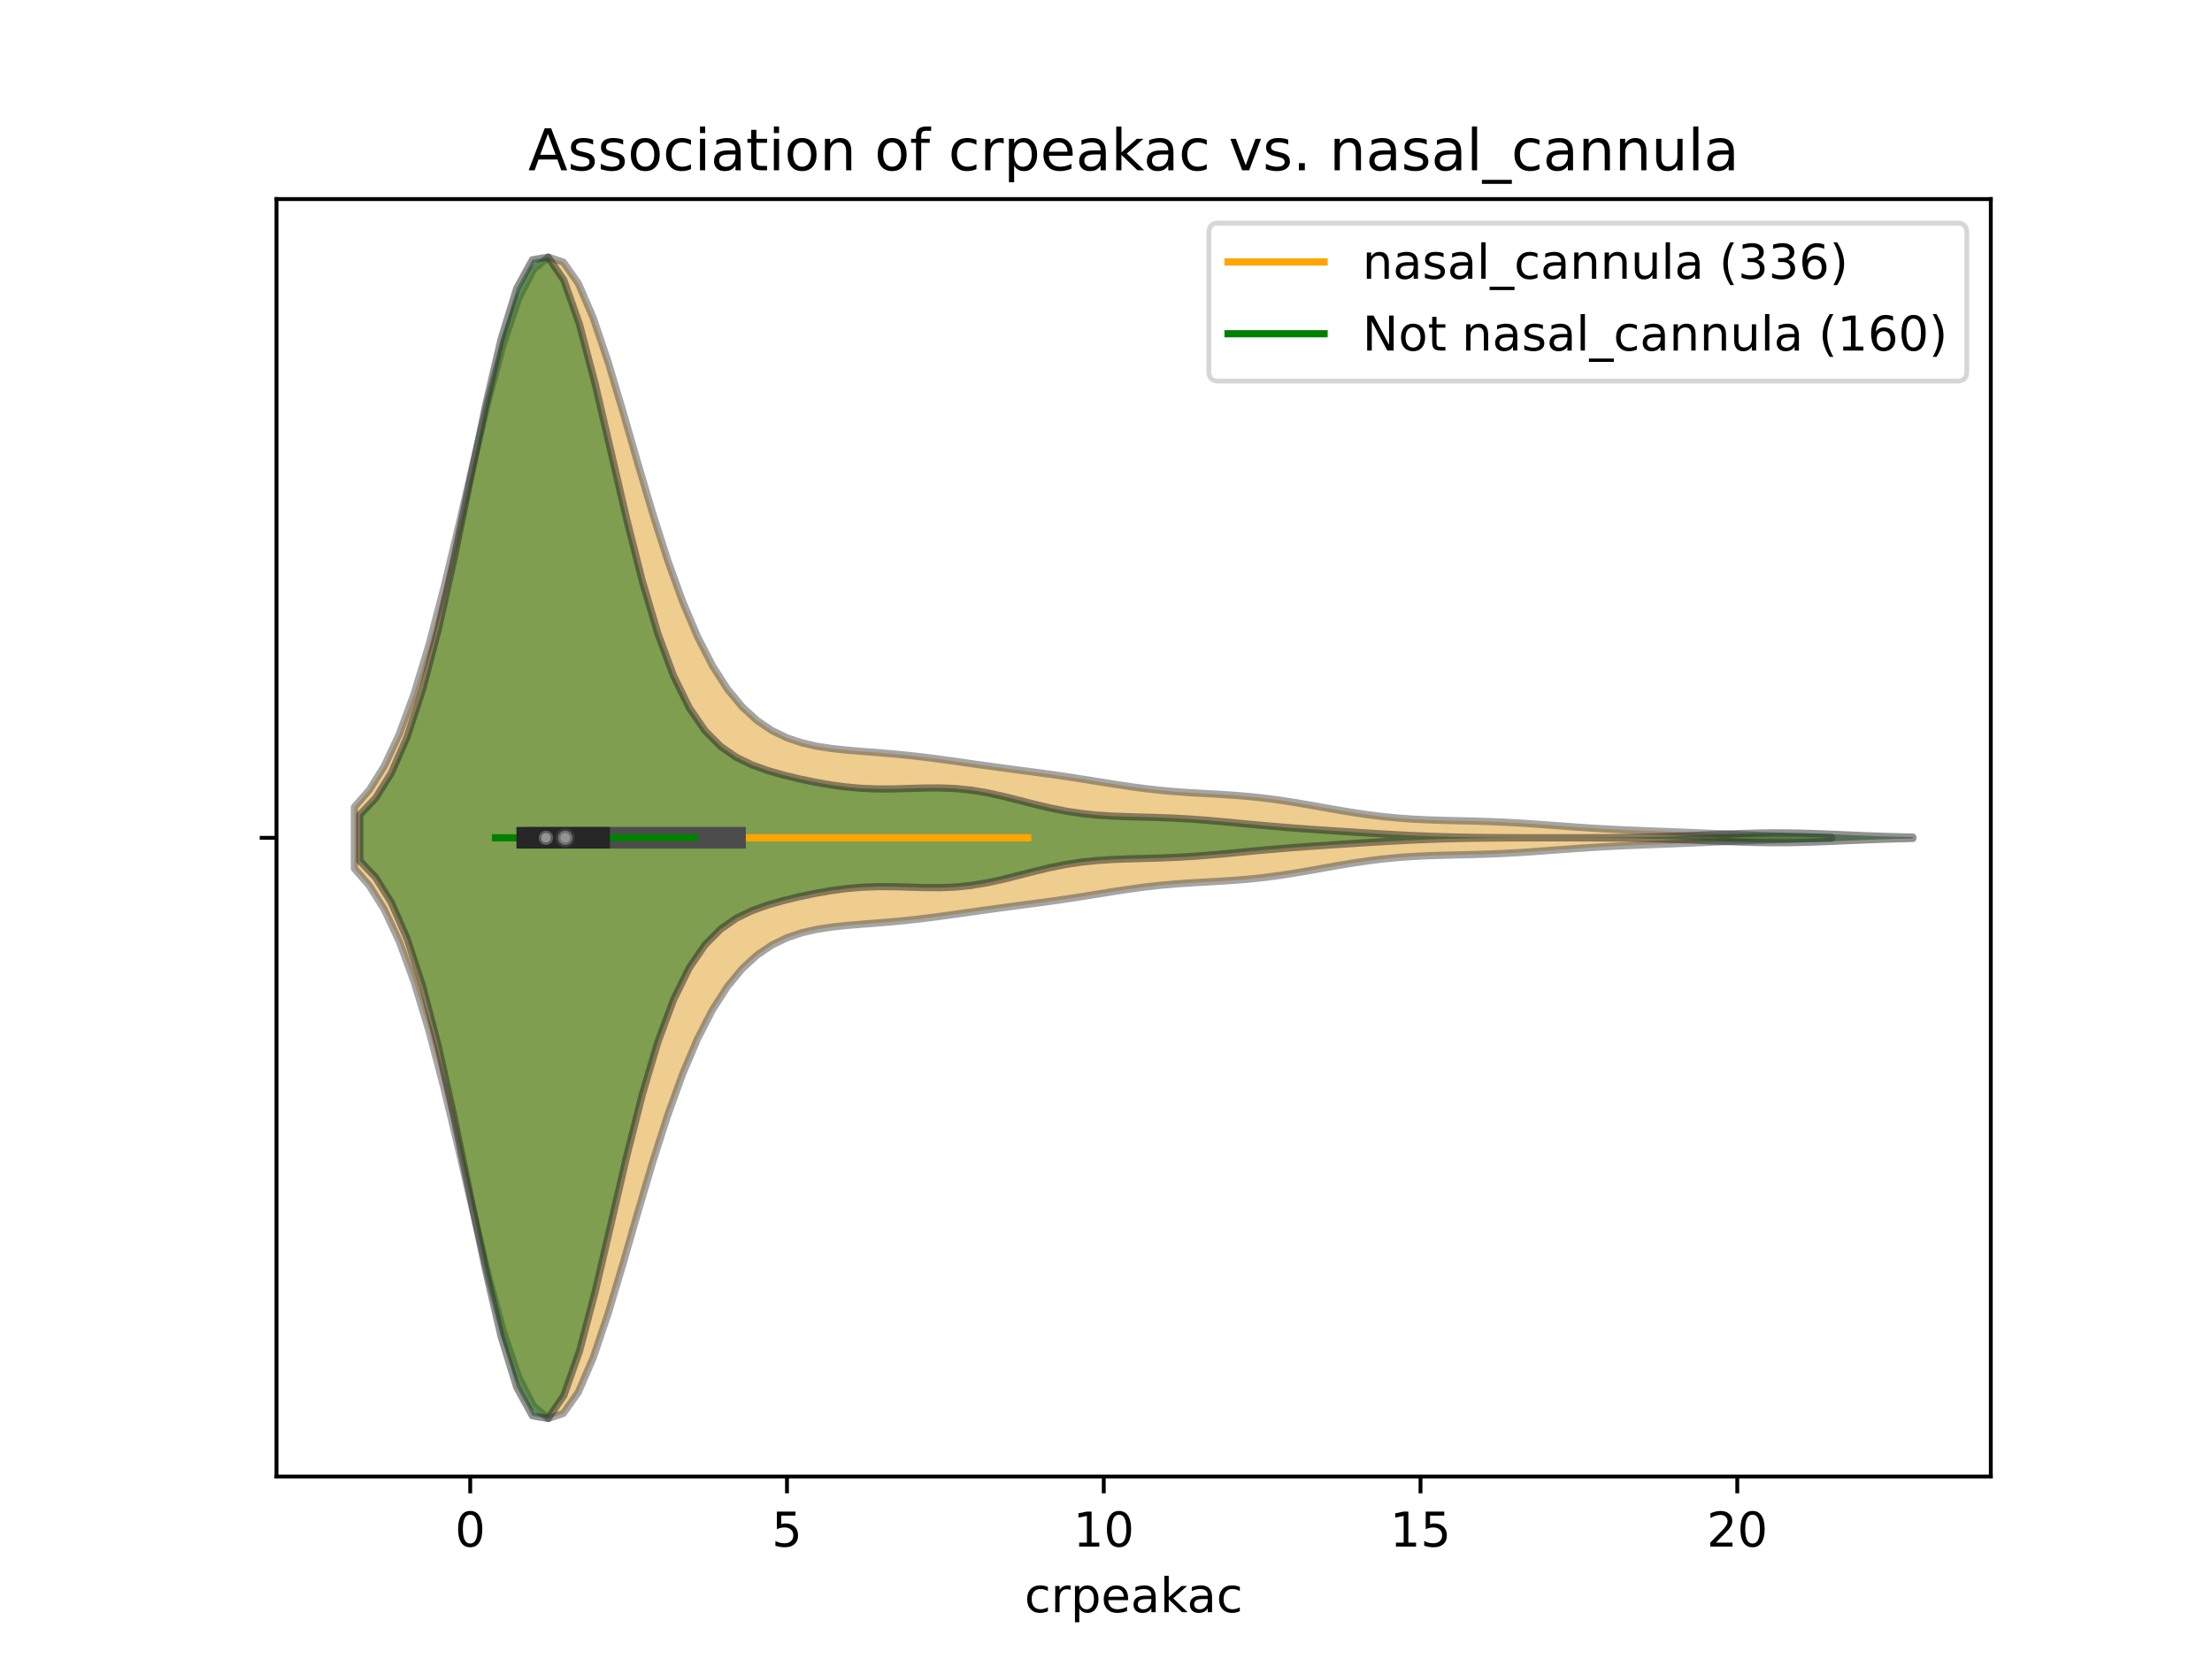 <?xml version="1.0" encoding="utf-8" standalone="no"?>
<!DOCTYPE svg PUBLIC "-//W3C//DTD SVG 1.1//EN"
  "http://www.w3.org/Graphics/SVG/1.1/DTD/svg11.dtd">
<!-- Created with matplotlib (https://matplotlib.org/) -->
<svg height="345.6pt" version="1.1" viewBox="0 0 460.8 345.6" width="460.8pt" xmlns="http://www.w3.org/2000/svg" xmlns:xlink="http://www.w3.org/1999/xlink">
 <defs>
  <style type="text/css">
*{stroke-linecap:butt;stroke-linejoin:round;}
  </style>
 </defs>
 <g id="figure_1">
  <g id="patch_1">
   <path d="M 0 345.6 
L 460.8 345.6 
L 460.8 0 
L 0 0 
z
" style="fill:#ffffff;"/>
  </g>
  <g id="axes_1">
   <g id="patch_2">
    <path d="M 57.6 307.584 
L 414.72 307.584 
L 414.72 41.472 
L 57.6 41.472 
z
" style="fill:#ffffff;"/>
   </g>
   <g id="PolyCollection_1">
    <defs>
     <path d="M 73.833 -164.656 
L 73.833 -177.488 
L 76.941 -181.04 
L 80.049 -185.998 
L 83.157 -192.616 
L 86.265 -201.054 
L 89.374 -211.312 
L 92.482 -223.175 
L 95.59 -236.176 
L 98.698 -249.611 
L 101.806 -262.589 
L 104.914 -274.14 
L 108.023 -283.34 
L 111.131 -289.452 
L 114.239 -292.032 
L 117.347 -290.992 
L 120.455 -286.6 
L 123.564 -279.421 
L 126.672 -270.217 
L 129.78 -259.823 
L 132.888 -249.041 
L 135.996 -238.547 
L 139.104 -228.846 
L 142.213 -220.259 
L 145.321 -212.937 
L 148.429 -206.899 
L 151.537 -202.068 
L 154.645 -198.311 
L 157.753 -195.469 
L 160.862 -193.377 
L 163.97 -191.882 
L 167.078 -190.842 
L 170.186 -190.137 
L 173.294 -189.662 
L 176.402 -189.331 
L 179.511 -189.073 
L 182.619 -188.835 
L 185.727 -188.578 
L 188.835 -188.281 
L 191.943 -187.934 
L 195.052 -187.542 
L 198.16 -187.117 
L 201.268 -186.677 
L 204.376 -186.236 
L 207.484 -185.807 
L 210.592 -185.391 
L 213.701 -184.983 
L 216.809 -184.571 
L 219.917 -184.141 
L 223.025 -183.685 
L 226.133 -183.201 
L 229.241 -182.701 
L 232.35 -182.204 
L 235.458 -181.736 
L 238.566 -181.319 
L 241.674 -180.971 
L 244.782 -180.694 
L 247.89 -180.478 
L 250.999 -180.299 
L 254.107 -180.125 
L 257.215 -179.922 
L 260.323 -179.663 
L 263.431 -179.33 
L 266.54 -178.919 
L 269.648 -178.439 
L 272.756 -177.909 
L 275.864 -177.356 
L 278.972 -176.809 
L 282.08 -176.297 
L 285.189 -175.843 
L 288.297 -175.464 
L 291.405 -175.167 
L 294.513 -174.95 
L 297.621 -174.801 
L 300.729 -174.702 
L 303.838 -174.627 
L 306.946 -174.554 
L 310.054 -174.46 
L 313.162 -174.331 
L 316.27 -174.164 
L 319.378 -173.961 
L 322.487 -173.736 
L 325.595 -173.504 
L 328.703 -173.279 
L 331.811 -173.075 
L 334.919 -172.897 
L 338.028 -172.744 
L 341.136 -172.611 
L 344.244 -172.489 
L 347.352 -172.371 
L 350.46 -172.249 
L 353.568 -172.119 
L 356.677 -171.983 
L 359.785 -171.844 
L 362.893 -171.707 
L 366.001 -171.578 
L 369.109 -171.462 
L 372.217 -171.363 
L 375.326 -171.281 
L 378.434 -171.217 
L 381.542 -171.169 
L 381.542 -170.975 
L 381.542 -170.975 
L 378.434 -170.927 
L 375.326 -170.863 
L 372.217 -170.781 
L 369.109 -170.682 
L 366.001 -170.566 
L 362.893 -170.437 
L 359.785 -170.3 
L 356.677 -170.161 
L 353.568 -170.025 
L 350.46 -169.895 
L 347.352 -169.773 
L 344.244 -169.655 
L 341.136 -169.533 
L 338.028 -169.4 
L 334.919 -169.247 
L 331.811 -169.069 
L 328.703 -168.865 
L 325.595 -168.64 
L 322.487 -168.408 
L 319.378 -168.183 
L 316.27 -167.98 
L 313.162 -167.813 
L 310.054 -167.684 
L 306.946 -167.59 
L 303.838 -167.517 
L 300.729 -167.442 
L 297.621 -167.343 
L 294.513 -167.194 
L 291.405 -166.977 
L 288.297 -166.68 
L 285.189 -166.301 
L 282.08 -165.847 
L 278.972 -165.335 
L 275.864 -164.788 
L 272.756 -164.235 
L 269.648 -163.705 
L 266.54 -163.225 
L 263.431 -162.814 
L 260.323 -162.481 
L 257.215 -162.222 
L 254.107 -162.019 
L 250.999 -161.845 
L 247.89 -161.666 
L 244.782 -161.45 
L 241.674 -161.173 
L 238.566 -160.825 
L 235.458 -160.408 
L 232.35 -159.94 
L 229.241 -159.443 
L 226.133 -158.943 
L 223.025 -158.459 
L 219.917 -158.003 
L 216.809 -157.573 
L 213.701 -157.161 
L 210.592 -156.753 
L 207.484 -156.337 
L 204.376 -155.908 
L 201.268 -155.467 
L 198.16 -155.027 
L 195.052 -154.602 
L 191.943 -154.21 
L 188.835 -153.863 
L 185.727 -153.566 
L 182.619 -153.309 
L 179.511 -153.071 
L 176.402 -152.813 
L 173.294 -152.482 
L 170.186 -152.007 
L 167.078 -151.302 
L 163.97 -150.262 
L 160.862 -148.767 
L 157.753 -146.675 
L 154.645 -143.833 
L 151.537 -140.076 
L 148.429 -135.245 
L 145.321 -129.207 
L 142.213 -121.885 
L 139.104 -113.298 
L 135.996 -103.597 
L 132.888 -93.103 
L 129.78 -82.321 
L 126.672 -71.927 
L 123.564 -62.723 
L 120.455 -55.544 
L 117.347 -51.152 
L 114.239 -50.112 
L 111.131 -52.692 
L 108.023 -58.804 
L 104.914 -68.004 
L 101.806 -79.555 
L 98.698 -92.533 
L 95.59 -105.968 
L 92.482 -118.969 
L 89.374 -130.832 
L 86.265 -141.09 
L 83.157 -149.528 
L 80.049 -156.146 
L 76.941 -161.104 
L 73.833 -164.656 
z
" id="mef0f12ab92" style="stroke:#4c4c4c;stroke-opacity:0.5;stroke-width:1.5;"/>
    </defs>
    <g clip-path="url(#pfe125fd5da)">
     <use style="fill:#df9c20;fill-opacity:0.5;stroke:#4c4c4c;stroke-opacity:0.5;stroke-width:1.5;" x="0" xlink:href="#mef0f12ab92" y="345.6"/>
    </g>
   </g>
   <g id="PolyCollection_2">
    <defs>
     <path d="M 74.968 -166.264 
L 74.968 -175.88 
L 78.236 -179.327 
L 81.504 -184.55 
L 84.772 -192.002 
L 88.04 -201.989 
L 91.308 -214.528 
L 94.575 -229.207 
L 97.843 -245.119 
L 101.111 -260.904 
L 104.379 -274.923 
L 107.647 -285.547 
L 110.915 -291.478 
L 114.183 -292.032 
L 117.45 -287.282 
L 120.718 -278.031 
L 123.986 -265.616 
L 127.254 -251.617 
L 130.522 -237.548 
L 133.79 -224.617 
L 137.058 -213.59 
L 140.326 -204.788 
L 143.593 -198.156 
L 146.861 -193.395 
L 150.129 -190.094 
L 153.397 -187.832 
L 156.665 -186.251 
L 159.933 -185.08 
L 163.201 -184.146 
L 166.469 -183.355 
L 169.736 -182.671 
L 173.004 -182.098 
L 176.272 -181.658 
L 179.54 -181.373 
L 182.808 -181.246 
L 186.076 -181.255 
L 189.344 -181.347 
L 192.611 -181.445 
L 195.879 -181.462 
L 199.147 -181.325 
L 202.415 -180.986 
L 205.683 -180.439 
L 208.951 -179.72 
L 212.219 -178.899 
L 215.487 -178.06 
L 218.754 -177.283 
L 222.022 -176.632 
L 225.29 -176.137 
L 228.558 -175.798 
L 231.826 -175.588 
L 235.094 -175.464 
L 238.362 -175.377 
L 241.63 -175.283 
L 244.897 -175.15 
L 248.165 -174.963 
L 251.433 -174.72 
L 254.701 -174.434 
L 257.969 -174.126 
L 261.237 -173.815 
L 264.505 -173.518 
L 267.772 -173.244 
L 271.04 -172.993 
L 274.308 -172.761 
L 277.576 -172.541 
L 280.844 -172.327 
L 284.112 -172.117 
L 287.38 -171.915 
L 290.648 -171.728 
L 293.915 -171.561 
L 297.183 -171.42 
L 300.451 -171.308 
L 303.719 -171.225 
L 306.987 -171.166 
L 310.255 -171.127 
L 313.523 -171.103 
L 316.791 -171.089 
L 320.058 -171.082 
L 323.326 -171.08 
L 326.594 -171.082 
L 329.862 -171.09 
L 333.13 -171.105 
L 336.398 -171.131 
L 339.666 -171.171 
L 342.933 -171.231 
L 346.201 -171.314 
L 349.469 -171.421 
L 352.737 -171.549 
L 356.005 -171.69 
L 359.273 -171.831 
L 362.541 -171.956 
L 365.809 -172.048 
L 369.076 -172.093 
L 372.344 -172.085 
L 375.612 -172.025 
L 378.88 -171.921 
L 382.148 -171.79 
L 385.416 -171.647 
L 388.684 -171.508 
L 391.952 -171.386 
L 395.219 -171.286 
L 398.487 -171.211 
L 398.487 -170.933 
L 398.487 -170.933 
L 395.219 -170.858 
L 391.952 -170.758 
L 388.684 -170.636 
L 385.416 -170.497 
L 382.148 -170.354 
L 378.88 -170.223 
L 375.612 -170.119 
L 372.344 -170.059 
L 369.076 -170.051 
L 365.809 -170.096 
L 362.541 -170.188 
L 359.273 -170.313 
L 356.005 -170.454 
L 352.737 -170.595 
L 349.469 -170.723 
L 346.201 -170.83 
L 342.933 -170.913 
L 339.666 -170.973 
L 336.398 -171.013 
L 333.13 -171.039 
L 329.862 -171.054 
L 326.594 -171.062 
L 323.326 -171.064 
L 320.058 -171.062 
L 316.791 -171.055 
L 313.523 -171.041 
L 310.255 -171.017 
L 306.987 -170.978 
L 303.719 -170.919 
L 300.451 -170.836 
L 297.183 -170.724 
L 293.915 -170.583 
L 290.648 -170.416 
L 287.38 -170.229 
L 284.112 -170.027 
L 280.844 -169.817 
L 277.576 -169.603 
L 274.308 -169.383 
L 271.04 -169.151 
L 267.772 -168.9 
L 264.505 -168.626 
L 261.237 -168.329 
L 257.969 -168.018 
L 254.701 -167.71 
L 251.433 -167.424 
L 248.165 -167.181 
L 244.897 -166.994 
L 241.63 -166.861 
L 238.362 -166.767 
L 235.094 -166.68 
L 231.826 -166.556 
L 228.558 -166.346 
L 225.29 -166.007 
L 222.022 -165.512 
L 218.754 -164.861 
L 215.487 -164.084 
L 212.219 -163.245 
L 208.951 -162.424 
L 205.683 -161.705 
L 202.415 -161.158 
L 199.147 -160.819 
L 195.879 -160.682 
L 192.611 -160.699 
L 189.344 -160.797 
L 186.076 -160.889 
L 182.808 -160.898 
L 179.54 -160.771 
L 176.272 -160.486 
L 173.004 -160.046 
L 169.736 -159.473 
L 166.469 -158.789 
L 163.201 -157.998 
L 159.933 -157.064 
L 156.665 -155.893 
L 153.397 -154.312 
L 150.129 -152.05 
L 146.861 -148.749 
L 143.593 -143.988 
L 140.326 -137.356 
L 137.058 -128.554 
L 133.79 -117.527 
L 130.522 -104.596 
L 127.254 -90.527 
L 123.986 -76.528 
L 120.718 -64.113 
L 117.45 -54.862 
L 114.183 -50.112 
L 110.915 -50.666 
L 107.647 -56.597 
L 104.379 -67.221 
L 101.111 -81.24 
L 97.843 -97.025 
L 94.575 -112.937 
L 91.308 -127.616 
L 88.04 -140.155 
L 84.772 -150.142 
L 81.504 -157.594 
L 78.236 -162.817 
L 74.968 -166.264 
z
" id="m9e4c7fee27" style="stroke:#262626;stroke-opacity:0.5;stroke-width:1.5;"/>
    </defs>
    <g clip-path="url(#pfe125fd5da)">
     <use style="fill:#107010;fill-opacity:0.5;stroke:#262626;stroke-opacity:0.5;stroke-width:1.5;" x="0" xlink:href="#m9e4c7fee27" y="345.6"/>
    </g>
   </g>
   <g id="matplotlib.axis_1">
    <g id="xtick_1">
     <g id="line2d_1">
      <defs>
       <path d="M 0 0 
L 0 3.5 
" id="md926c26260" style="stroke:#000000;stroke-width:0.8;"/>
      </defs>
      <g>
       <use style="stroke:#000000;stroke-width:0.8;" x="97.955" xlink:href="#md926c26260" y="307.584"/>
      </g>
     </g>
     <g id="text_1">
      <!-- 0 -->
      <defs>
       <path d="M 31.781 66.406 
Q 24.172 66.406 20.328 58.906 
Q 16.5 51.422 16.5 36.375 
Q 16.5 21.391 20.328 13.891 
Q 24.172 6.391 31.781 6.391 
Q 39.453 6.391 43.281 13.891 
Q 47.125 21.391 47.125 36.375 
Q 47.125 51.422 43.281 58.906 
Q 39.453 66.406 31.781 66.406 
z
M 31.781 74.219 
Q 44.047 74.219 50.516 64.516 
Q 56.984 54.828 56.984 36.375 
Q 56.984 17.969 50.516 8.266 
Q 44.047 -1.422 31.781 -1.422 
Q 19.531 -1.422 13.062 8.266 
Q 6.594 17.969 6.594 36.375 
Q 6.594 54.828 13.062 64.516 
Q 19.531 74.219 31.781 74.219 
z
" id="DejaVuSans-48"/>
      </defs>
      <g transform="translate(94.773 322.182)scale(0.1 -0.1)">
       <use xlink:href="#DejaVuSans-48"/>
      </g>
     </g>
    </g>
    <g id="xtick_2">
     <g id="line2d_2">
      <g>
       <use style="stroke:#000000;stroke-width:0.8;" x="163.943" xlink:href="#md926c26260" y="307.584"/>
      </g>
     </g>
     <g id="text_2">
      <!-- 5 -->
      <defs>
       <path d="M 10.797 72.906 
L 49.516 72.906 
L 49.516 64.594 
L 19.828 64.594 
L 19.828 46.734 
Q 21.969 47.469 24.109 47.828 
Q 26.266 48.188 28.422 48.188 
Q 40.625 48.188 47.75 41.5 
Q 54.891 34.812 54.891 23.391 
Q 54.891 11.625 47.562 5.094 
Q 40.234 -1.422 26.906 -1.422 
Q 22.312 -1.422 17.547 -0.641 
Q 12.797 0.141 7.719 1.703 
L 7.719 11.625 
Q 12.109 9.234 16.797 8.062 
Q 21.484 6.891 26.703 6.891 
Q 35.156 6.891 40.078 11.328 
Q 45.016 15.766 45.016 23.391 
Q 45.016 31 40.078 35.438 
Q 35.156 39.891 26.703 39.891 
Q 22.75 39.891 18.812 39.016 
Q 14.891 38.141 10.797 36.281 
z
" id="DejaVuSans-53"/>
      </defs>
      <g transform="translate(160.762 322.182)scale(0.1 -0.1)">
       <use xlink:href="#DejaVuSans-53"/>
      </g>
     </g>
    </g>
    <g id="xtick_3">
     <g id="line2d_3">
      <g>
       <use style="stroke:#000000;stroke-width:0.8;" x="229.931" xlink:href="#md926c26260" y="307.584"/>
      </g>
     </g>
     <g id="text_3">
      <!-- 10 -->
      <defs>
       <path d="M 12.406 8.297 
L 28.516 8.297 
L 28.516 63.922 
L 10.984 60.406 
L 10.984 69.391 
L 28.422 72.906 
L 38.281 72.906 
L 38.281 8.297 
L 54.391 8.297 
L 54.391 0 
L 12.406 0 
z
" id="DejaVuSans-49"/>
      </defs>
      <g transform="translate(223.568 322.182)scale(0.1 -0.1)">
       <use xlink:href="#DejaVuSans-49"/>
       <use x="63.623" xlink:href="#DejaVuSans-48"/>
      </g>
     </g>
    </g>
    <g id="xtick_4">
     <g id="line2d_4">
      <g>
       <use style="stroke:#000000;stroke-width:0.8;" x="295.919" xlink:href="#md926c26260" y="307.584"/>
      </g>
     </g>
     <g id="text_4">
      <!-- 15 -->
      <g transform="translate(289.557 322.182)scale(0.1 -0.1)">
       <use xlink:href="#DejaVuSans-49"/>
       <use x="63.623" xlink:href="#DejaVuSans-53"/>
      </g>
     </g>
    </g>
    <g id="xtick_5">
     <g id="line2d_5">
      <g>
       <use style="stroke:#000000;stroke-width:0.8;" x="361.907" xlink:href="#md926c26260" y="307.584"/>
      </g>
     </g>
     <g id="text_5">
      <!-- 20 -->
      <defs>
       <path d="M 19.188 8.297 
L 53.609 8.297 
L 53.609 0 
L 7.328 0 
L 7.328 8.297 
Q 12.938 14.109 22.625 23.891 
Q 32.328 33.688 34.812 36.531 
Q 39.547 41.844 41.422 45.531 
Q 43.312 49.219 43.312 52.781 
Q 43.312 58.594 39.234 62.25 
Q 35.156 65.922 28.609 65.922 
Q 23.969 65.922 18.812 64.312 
Q 13.672 62.703 7.812 59.422 
L 7.812 69.391 
Q 13.766 71.781 18.938 73 
Q 24.125 74.219 28.422 74.219 
Q 39.75 74.219 46.484 68.547 
Q 53.219 62.891 53.219 53.422 
Q 53.219 48.922 51.531 44.891 
Q 49.859 40.875 45.406 35.406 
Q 44.188 33.984 37.641 27.219 
Q 31.109 20.453 19.188 8.297 
z
" id="DejaVuSans-50"/>
      </defs>
      <g transform="translate(355.545 322.182)scale(0.1 -0.1)">
       <use xlink:href="#DejaVuSans-50"/>
       <use x="63.623" xlink:href="#DejaVuSans-48"/>
      </g>
     </g>
    </g>
    <g id="text_6">
     <!-- crpeakac -->
     <defs>
      <path d="M 48.781 52.594 
L 48.781 44.188 
Q 44.969 46.297 41.141 47.344 
Q 37.312 48.391 33.406 48.391 
Q 24.656 48.391 19.812 42.844 
Q 14.984 37.312 14.984 27.297 
Q 14.984 17.281 19.812 11.734 
Q 24.656 6.203 33.406 6.203 
Q 37.312 6.203 41.141 7.25 
Q 44.969 8.297 48.781 10.406 
L 48.781 2.094 
Q 45.016 0.344 40.984 -0.531 
Q 36.969 -1.422 32.422 -1.422 
Q 20.062 -1.422 12.781 6.344 
Q 5.516 14.109 5.516 27.297 
Q 5.516 40.672 12.859 48.328 
Q 20.219 56 33.016 56 
Q 37.156 56 41.109 55.141 
Q 45.062 54.297 48.781 52.594 
z
" id="DejaVuSans-99"/>
      <path d="M 41.109 46.297 
Q 39.594 47.172 37.812 47.578 
Q 36.031 48 33.891 48 
Q 26.266 48 22.188 43.047 
Q 18.109 38.094 18.109 28.812 
L 18.109 0 
L 9.078 0 
L 9.078 54.688 
L 18.109 54.688 
L 18.109 46.188 
Q 20.953 51.172 25.484 53.578 
Q 30.031 56 36.531 56 
Q 37.453 56 38.578 55.875 
Q 39.703 55.766 41.062 55.516 
z
" id="DejaVuSans-114"/>
      <path d="M 18.109 8.203 
L 18.109 -20.797 
L 9.078 -20.797 
L 9.078 54.688 
L 18.109 54.688 
L 18.109 46.391 
Q 20.953 51.266 25.266 53.625 
Q 29.594 56 35.594 56 
Q 45.562 56 51.781 48.094 
Q 58.016 40.188 58.016 27.297 
Q 58.016 14.406 51.781 6.484 
Q 45.562 -1.422 35.594 -1.422 
Q 29.594 -1.422 25.266 0.953 
Q 20.953 3.328 18.109 8.203 
z
M 48.688 27.297 
Q 48.688 37.203 44.609 42.844 
Q 40.531 48.484 33.406 48.484 
Q 26.266 48.484 22.188 42.844 
Q 18.109 37.203 18.109 27.297 
Q 18.109 17.391 22.188 11.75 
Q 26.266 6.109 33.406 6.109 
Q 40.531 6.109 44.609 11.75 
Q 48.688 17.391 48.688 27.297 
z
" id="DejaVuSans-112"/>
      <path d="M 56.203 29.594 
L 56.203 25.203 
L 14.891 25.203 
Q 15.484 15.922 20.484 11.062 
Q 25.484 6.203 34.422 6.203 
Q 39.594 6.203 44.453 7.469 
Q 49.312 8.734 54.109 11.281 
L 54.109 2.781 
Q 49.266 0.734 44.188 -0.344 
Q 39.109 -1.422 33.891 -1.422 
Q 20.797 -1.422 13.156 6.188 
Q 5.516 13.812 5.516 26.812 
Q 5.516 40.234 12.766 48.109 
Q 20.016 56 32.328 56 
Q 43.359 56 49.781 48.891 
Q 56.203 41.797 56.203 29.594 
z
M 47.219 32.234 
Q 47.125 39.594 43.094 43.984 
Q 39.062 48.391 32.422 48.391 
Q 24.906 48.391 20.391 44.141 
Q 15.875 39.891 15.188 32.172 
z
" id="DejaVuSans-101"/>
      <path d="M 34.281 27.484 
Q 23.391 27.484 19.188 25 
Q 14.984 22.516 14.984 16.5 
Q 14.984 11.719 18.141 8.906 
Q 21.297 6.109 26.703 6.109 
Q 34.188 6.109 38.703 11.406 
Q 43.219 16.703 43.219 25.484 
L 43.219 27.484 
z
M 52.203 31.203 
L 52.203 0 
L 43.219 0 
L 43.219 8.297 
Q 40.141 3.328 35.547 0.953 
Q 30.953 -1.422 24.312 -1.422 
Q 15.922 -1.422 10.953 3.297 
Q 6 8.016 6 15.922 
Q 6 25.141 12.172 29.828 
Q 18.359 34.516 30.609 34.516 
L 43.219 34.516 
L 43.219 35.406 
Q 43.219 41.609 39.141 45 
Q 35.062 48.391 27.688 48.391 
Q 23 48.391 18.547 47.266 
Q 14.109 46.141 10.016 43.891 
L 10.016 52.203 
Q 14.938 54.109 19.578 55.047 
Q 24.219 56 28.609 56 
Q 40.484 56 46.344 49.844 
Q 52.203 43.703 52.203 31.203 
z
" id="DejaVuSans-97"/>
      <path d="M 9.078 75.984 
L 18.109 75.984 
L 18.109 31.109 
L 44.922 54.688 
L 56.391 54.688 
L 27.391 29.109 
L 57.625 0 
L 45.906 0 
L 18.109 26.703 
L 18.109 0 
L 9.078 0 
z
" id="DejaVuSans-107"/>
     </defs>
     <g transform="translate(213.419 335.861)scale(0.1 -0.1)">
      <use xlink:href="#DejaVuSans-99"/>
      <use x="54.98" xlink:href="#DejaVuSans-114"/>
      <use x="96.094" xlink:href="#DejaVuSans-112"/>
      <use x="159.57" xlink:href="#DejaVuSans-101"/>
      <use x="221.094" xlink:href="#DejaVuSans-97"/>
      <use x="282.373" xlink:href="#DejaVuSans-107"/>
      <use x="338.533" xlink:href="#DejaVuSans-97"/>
      <use x="399.812" xlink:href="#DejaVuSans-99"/>
     </g>
    </g>
   </g>
   <g id="matplotlib.axis_2">
    <g id="ytick_1">
     <g id="line2d_6">
      <defs>
       <path d="M 0 0 
L -3.5 0 
" id="m557a618879" style="stroke:#000000;stroke-width:0.8;"/>
      </defs>
      <g>
       <use style="stroke:#000000;stroke-width:0.8;" x="57.6" xlink:href="#m557a618879" y="174.528"/>
      </g>
     </g>
    </g>
   </g>
   <g id="line2d_7">
    <path clip-path="url(#pfe125fd5da)" d="M 105.345 174.528 
L 214.094 174.528 
" style="fill:none;stroke:#ffa500;stroke-linecap:square;stroke-width:1.5;"/>
   </g>
   <g id="line2d_8">
    <path clip-path="url(#pfe125fd5da)" d="M 111.152 174.528 
L 153.121 174.528 
" style="fill:none;stroke:#4c4c4c;stroke-linecap:square;stroke-width:4.5;"/>
   </g>
   <g id="line2d_9">
    <path clip-path="url(#pfe125fd5da)" d="M 103.234 174.528 
L 144.674 174.528 
" style="fill:none;stroke:#008000;stroke-linecap:square;stroke-width:1.5;"/>
   </g>
   <g id="line2d_10">
    <path clip-path="url(#pfe125fd5da)" d="M 109.833 174.528 
L 124.812 174.528 
" style="fill:none;stroke:#262626;stroke-linecap:square;stroke-width:4.5;"/>
   </g>
   <g id="patch_3">
    <path d="M 57.6 307.584 
L 57.6 41.472 
" style="fill:none;stroke:#000000;stroke-linecap:square;stroke-linejoin:miter;stroke-width:0.8;"/>
   </g>
   <g id="patch_4">
    <path d="M 414.72 307.584 
L 414.72 41.472 
" style="fill:none;stroke:#000000;stroke-linecap:square;stroke-linejoin:miter;stroke-width:0.8;"/>
   </g>
   <g id="patch_5">
    <path d="M 57.6 307.584 
L 414.72 307.584 
" style="fill:none;stroke:#000000;stroke-linecap:square;stroke-linejoin:miter;stroke-width:0.8;"/>
   </g>
   <g id="patch_6">
    <path d="M 57.6 41.472 
L 414.72 41.472 
" style="fill:none;stroke:#000000;stroke-linecap:square;stroke-linejoin:miter;stroke-width:0.8;"/>
   </g>
   <g id="PathCollection_1">
    <defs>
     <path d="M 0 1.5 
C 0.398 1.5 0.779 1.342 1.061 1.061 
C 1.342 0.779 1.5 0.398 1.5 0 
C 1.5 -0.398 1.342 -0.779 1.061 -1.061 
C 0.779 -1.342 0.398 -1.5 0 -1.5 
C -0.398 -1.5 -0.779 -1.342 -1.061 -1.061 
C -1.342 -0.779 -1.5 -0.398 -1.5 0 
C -1.5 0.398 -1.342 0.779 -1.061 1.061 
C -0.779 1.342 -0.398 1.5 0 1.5 
z
" id="m483215049d" style="stroke:#4c4c4c;stroke-opacity:0.5;"/>
    </defs>
    <g clip-path="url(#pfe125fd5da)">
     <use style="fill:#ffffff;fill-opacity:0.5;stroke:#4c4c4c;stroke-opacity:0.5;" x="117.751" xlink:href="#m483215049d" y="174.528"/>
    </g>
   </g>
   <g id="PathCollection_2">
    <defs>
     <path d="M 0 1.5 
C 0.398 1.5 0.779 1.342 1.061 1.061 
C 1.342 0.779 1.5 0.398 1.5 0 
C 1.5 -0.398 1.342 -0.779 1.061 -1.061 
C 0.779 -1.342 0.398 -1.5 0 -1.5 
C -0.398 -1.5 -0.779 -1.342 -1.061 -1.061 
C -1.342 -0.779 -1.5 -0.398 -1.5 0 
C -1.5 0.398 -1.342 0.779 -1.061 1.061 
C -0.779 1.342 -0.398 1.5 0 1.5 
z
" id="m1d52649ed2" style="stroke:#262626;stroke-opacity:0.5;"/>
    </defs>
    <g clip-path="url(#pfe125fd5da)">
     <use style="fill:#ffffff;fill-opacity:0.5;stroke:#262626;stroke-opacity:0.5;" x="113.726" xlink:href="#m1d52649ed2" y="174.528"/>
    </g>
   </g>
   <g id="text_7">
    <!-- Association of crpeakac vs. nasal_cannula -->
    <defs>
     <path d="M 34.188 63.188 
L 20.797 26.906 
L 47.609 26.906 
z
M 28.609 72.906 
L 39.797 72.906 
L 67.578 0 
L 57.328 0 
L 50.688 18.703 
L 17.828 18.703 
L 11.188 0 
L 0.781 0 
z
" id="DejaVuSans-65"/>
     <path d="M 44.281 53.078 
L 44.281 44.578 
Q 40.484 46.531 36.375 47.5 
Q 32.281 48.484 27.875 48.484 
Q 21.188 48.484 17.844 46.438 
Q 14.5 44.391 14.5 40.281 
Q 14.5 37.156 16.891 35.375 
Q 19.281 33.594 26.516 31.984 
L 29.594 31.297 
Q 39.156 29.25 43.188 25.516 
Q 47.219 21.781 47.219 15.094 
Q 47.219 7.469 41.188 3.016 
Q 35.156 -1.422 24.609 -1.422 
Q 20.219 -1.422 15.453 -0.562 
Q 10.688 0.297 5.422 2 
L 5.422 11.281 
Q 10.406 8.688 15.234 7.391 
Q 20.062 6.109 24.812 6.109 
Q 31.156 6.109 34.562 8.281 
Q 37.984 10.453 37.984 14.406 
Q 37.984 18.062 35.516 20.016 
Q 33.062 21.969 24.703 23.781 
L 21.578 24.516 
Q 13.234 26.266 9.516 29.906 
Q 5.812 33.547 5.812 39.891 
Q 5.812 47.609 11.281 51.797 
Q 16.75 56 26.812 56 
Q 31.781 56 36.172 55.266 
Q 40.578 54.547 44.281 53.078 
z
" id="DejaVuSans-115"/>
     <path d="M 30.609 48.391 
Q 23.391 48.391 19.188 42.75 
Q 14.984 37.109 14.984 27.297 
Q 14.984 17.484 19.156 11.844 
Q 23.344 6.203 30.609 6.203 
Q 37.797 6.203 41.984 11.859 
Q 46.188 17.531 46.188 27.297 
Q 46.188 37.016 41.984 42.703 
Q 37.797 48.391 30.609 48.391 
z
M 30.609 56 
Q 42.328 56 49.016 48.375 
Q 55.719 40.766 55.719 27.297 
Q 55.719 13.875 49.016 6.219 
Q 42.328 -1.422 30.609 -1.422 
Q 18.844 -1.422 12.172 6.219 
Q 5.516 13.875 5.516 27.297 
Q 5.516 40.766 12.172 48.375 
Q 18.844 56 30.609 56 
z
" id="DejaVuSans-111"/>
     <path d="M 9.422 54.688 
L 18.406 54.688 
L 18.406 0 
L 9.422 0 
z
M 9.422 75.984 
L 18.406 75.984 
L 18.406 64.594 
L 9.422 64.594 
z
" id="DejaVuSans-105"/>
     <path d="M 18.312 70.219 
L 18.312 54.688 
L 36.812 54.688 
L 36.812 47.703 
L 18.312 47.703 
L 18.312 18.016 
Q 18.312 11.328 20.141 9.422 
Q 21.969 7.516 27.594 7.516 
L 36.812 7.516 
L 36.812 0 
L 27.594 0 
Q 17.188 0 13.234 3.875 
Q 9.281 7.766 9.281 18.016 
L 9.281 47.703 
L 2.688 47.703 
L 2.688 54.688 
L 9.281 54.688 
L 9.281 70.219 
z
" id="DejaVuSans-116"/>
     <path d="M 54.891 33.016 
L 54.891 0 
L 45.906 0 
L 45.906 32.719 
Q 45.906 40.484 42.875 44.328 
Q 39.844 48.188 33.797 48.188 
Q 26.516 48.188 22.312 43.547 
Q 18.109 38.922 18.109 30.906 
L 18.109 0 
L 9.078 0 
L 9.078 54.688 
L 18.109 54.688 
L 18.109 46.188 
Q 21.344 51.125 25.703 53.562 
Q 30.078 56 35.797 56 
Q 45.219 56 50.047 50.172 
Q 54.891 44.344 54.891 33.016 
z
" id="DejaVuSans-110"/>
     <path id="DejaVuSans-32"/>
     <path d="M 37.109 75.984 
L 37.109 68.5 
L 28.516 68.5 
Q 23.688 68.5 21.797 66.547 
Q 19.922 64.594 19.922 59.516 
L 19.922 54.688 
L 34.719 54.688 
L 34.719 47.703 
L 19.922 47.703 
L 19.922 0 
L 10.891 0 
L 10.891 47.703 
L 2.297 47.703 
L 2.297 54.688 
L 10.891 54.688 
L 10.891 58.5 
Q 10.891 67.625 15.141 71.797 
Q 19.391 75.984 28.609 75.984 
z
" id="DejaVuSans-102"/>
     <path d="M 2.984 54.688 
L 12.5 54.688 
L 29.594 8.797 
L 46.688 54.688 
L 56.203 54.688 
L 35.688 0 
L 23.484 0 
z
" id="DejaVuSans-118"/>
     <path d="M 10.688 12.406 
L 21 12.406 
L 21 0 
L 10.688 0 
z
" id="DejaVuSans-46"/>
     <path d="M 9.422 75.984 
L 18.406 75.984 
L 18.406 0 
L 9.422 0 
z
" id="DejaVuSans-108"/>
     <path d="M 50.984 -16.609 
L 50.984 -23.578 
L -0.984 -23.578 
L -0.984 -16.609 
z
" id="DejaVuSans-95"/>
     <path d="M 8.5 21.578 
L 8.5 54.688 
L 17.484 54.688 
L 17.484 21.922 
Q 17.484 14.156 20.5 10.266 
Q 23.531 6.391 29.594 6.391 
Q 36.859 6.391 41.078 11.031 
Q 45.312 15.672 45.312 23.688 
L 45.312 54.688 
L 54.297 54.688 
L 54.297 0 
L 45.312 0 
L 45.312 8.406 
Q 42.047 3.422 37.719 1 
Q 33.406 -1.422 27.688 -1.422 
Q 18.266 -1.422 13.375 4.438 
Q 8.5 10.297 8.5 21.578 
z
M 31.109 56 
z
" id="DejaVuSans-117"/>
    </defs>
    <g transform="translate(110.038 35.472)scale(0.12 -0.12)">
     <use xlink:href="#DejaVuSans-65"/>
     <use x="68.408" xlink:href="#DejaVuSans-115"/>
     <use x="120.508" xlink:href="#DejaVuSans-115"/>
     <use x="172.607" xlink:href="#DejaVuSans-111"/>
     <use x="233.789" xlink:href="#DejaVuSans-99"/>
     <use x="288.77" xlink:href="#DejaVuSans-105"/>
     <use x="316.553" xlink:href="#DejaVuSans-97"/>
     <use x="377.832" xlink:href="#DejaVuSans-116"/>
     <use x="417.041" xlink:href="#DejaVuSans-105"/>
     <use x="444.824" xlink:href="#DejaVuSans-111"/>
     <use x="506.006" xlink:href="#DejaVuSans-110"/>
     <use x="569.385" xlink:href="#DejaVuSans-32"/>
     <use x="601.172" xlink:href="#DejaVuSans-111"/>
     <use x="662.354" xlink:href="#DejaVuSans-102"/>
     <use x="697.559" xlink:href="#DejaVuSans-32"/>
     <use x="729.346" xlink:href="#DejaVuSans-99"/>
     <use x="784.326" xlink:href="#DejaVuSans-114"/>
     <use x="825.439" xlink:href="#DejaVuSans-112"/>
     <use x="888.916" xlink:href="#DejaVuSans-101"/>
     <use x="950.439" xlink:href="#DejaVuSans-97"/>
     <use x="1011.719" xlink:href="#DejaVuSans-107"/>
     <use x="1067.879" xlink:href="#DejaVuSans-97"/>
     <use x="1129.158" xlink:href="#DejaVuSans-99"/>
     <use x="1184.139" xlink:href="#DejaVuSans-32"/>
     <use x="1215.926" xlink:href="#DejaVuSans-118"/>
     <use x="1275.105" xlink:href="#DejaVuSans-115"/>
     <use x="1327.205" xlink:href="#DejaVuSans-46"/>
     <use x="1358.992" xlink:href="#DejaVuSans-32"/>
     <use x="1390.779" xlink:href="#DejaVuSans-110"/>
     <use x="1454.158" xlink:href="#DejaVuSans-97"/>
     <use x="1515.438" xlink:href="#DejaVuSans-115"/>
     <use x="1567.537" xlink:href="#DejaVuSans-97"/>
     <use x="1628.816" xlink:href="#DejaVuSans-108"/>
     <use x="1656.6" xlink:href="#DejaVuSans-95"/>
     <use x="1706.6" xlink:href="#DejaVuSans-99"/>
     <use x="1761.58" xlink:href="#DejaVuSans-97"/>
     <use x="1822.859" xlink:href="#DejaVuSans-110"/>
     <use x="1886.238" xlink:href="#DejaVuSans-110"/>
     <use x="1949.617" xlink:href="#DejaVuSans-117"/>
     <use x="2012.996" xlink:href="#DejaVuSans-108"/>
     <use x="2040.779" xlink:href="#DejaVuSans-97"/>
    </g>
   </g>
   <g id="legend_1">
    <g id="patch_7">
     <path d="M 253.826 79.385 
L 407.72 79.385 
Q 409.72 79.385 409.72 77.385 
L 409.72 48.472 
Q 409.72 46.472 407.72 46.472 
L 253.826 46.472 
Q 251.826 46.472 251.826 48.472 
L 251.826 77.385 
Q 251.826 79.385 253.826 79.385 
z
" style="fill:#ffffff;opacity:0.8;stroke:#cccccc;stroke-linejoin:miter;"/>
    </g>
    <g id="line2d_11">
     <path d="M 255.826 54.57 
L 275.826 54.57 
" style="fill:none;stroke:#ffa500;stroke-linecap:square;stroke-width:1.5;"/>
    </g>
    <g id="line2d_12"/>
    <g id="text_8">
     <!-- nasal_cannula (336) -->
     <defs>
      <path d="M 31 75.875 
Q 24.469 64.656 21.281 53.656 
Q 18.109 42.672 18.109 31.391 
Q 18.109 20.125 21.312 9.062 
Q 24.516 -2 31 -13.188 
L 23.188 -13.188 
Q 15.875 -1.703 12.234 9.375 
Q 8.594 20.453 8.594 31.391 
Q 8.594 42.281 12.203 53.312 
Q 15.828 64.359 23.188 75.875 
z
" id="DejaVuSans-40"/>
      <path d="M 40.578 39.312 
Q 47.656 37.797 51.625 33 
Q 55.609 28.219 55.609 21.188 
Q 55.609 10.406 48.188 4.484 
Q 40.766 -1.422 27.094 -1.422 
Q 22.516 -1.422 17.656 -0.516 
Q 12.797 0.391 7.625 2.203 
L 7.625 11.719 
Q 11.719 9.328 16.594 8.109 
Q 21.484 6.891 26.812 6.891 
Q 36.078 6.891 40.938 10.547 
Q 45.797 14.203 45.797 21.188 
Q 45.797 27.641 41.281 31.266 
Q 36.766 34.906 28.719 34.906 
L 20.219 34.906 
L 20.219 43.016 
L 29.109 43.016 
Q 36.375 43.016 40.234 45.922 
Q 44.094 48.828 44.094 54.297 
Q 44.094 59.906 40.109 62.906 
Q 36.141 65.922 28.719 65.922 
Q 24.656 65.922 20.016 65.031 
Q 15.375 64.156 9.812 62.312 
L 9.812 71.094 
Q 15.438 72.656 20.344 73.438 
Q 25.25 74.219 29.594 74.219 
Q 40.828 74.219 47.359 69.109 
Q 53.906 64.016 53.906 55.328 
Q 53.906 49.266 50.438 45.094 
Q 46.969 40.922 40.578 39.312 
z
" id="DejaVuSans-51"/>
      <path d="M 33.016 40.375 
Q 26.375 40.375 22.484 35.828 
Q 18.609 31.297 18.609 23.391 
Q 18.609 15.531 22.484 10.953 
Q 26.375 6.391 33.016 6.391 
Q 39.656 6.391 43.531 10.953 
Q 47.406 15.531 47.406 23.391 
Q 47.406 31.297 43.531 35.828 
Q 39.656 40.375 33.016 40.375 
z
M 52.594 71.297 
L 52.594 62.312 
Q 48.875 64.062 45.094 64.984 
Q 41.312 65.922 37.594 65.922 
Q 27.828 65.922 22.672 59.328 
Q 17.531 52.734 16.797 39.406 
Q 19.672 43.656 24.016 45.922 
Q 28.375 48.188 33.594 48.188 
Q 44.578 48.188 50.953 41.516 
Q 57.328 34.859 57.328 23.391 
Q 57.328 12.156 50.688 5.359 
Q 44.047 -1.422 33.016 -1.422 
Q 20.359 -1.422 13.672 8.266 
Q 6.984 17.969 6.984 36.375 
Q 6.984 53.656 15.188 63.938 
Q 23.391 74.219 37.203 74.219 
Q 40.922 74.219 44.703 73.484 
Q 48.484 72.75 52.594 71.297 
z
" id="DejaVuSans-54"/>
      <path d="M 8.016 75.875 
L 15.828 75.875 
Q 23.141 64.359 26.781 53.312 
Q 30.422 42.281 30.422 31.391 
Q 30.422 20.453 26.781 9.375 
Q 23.141 -1.703 15.828 -13.188 
L 8.016 -13.188 
Q 14.5 -2 17.703 9.062 
Q 20.906 20.125 20.906 31.391 
Q 20.906 42.672 17.703 53.656 
Q 14.5 64.656 8.016 75.875 
z
" id="DejaVuSans-41"/>
     </defs>
     <g transform="translate(283.826 58.07)scale(0.1 -0.1)">
      <use xlink:href="#DejaVuSans-110"/>
      <use x="63.379" xlink:href="#DejaVuSans-97"/>
      <use x="124.658" xlink:href="#DejaVuSans-115"/>
      <use x="176.758" xlink:href="#DejaVuSans-97"/>
      <use x="238.037" xlink:href="#DejaVuSans-108"/>
      <use x="265.82" xlink:href="#DejaVuSans-95"/>
      <use x="315.82" xlink:href="#DejaVuSans-99"/>
      <use x="370.801" xlink:href="#DejaVuSans-97"/>
      <use x="432.08" xlink:href="#DejaVuSans-110"/>
      <use x="495.459" xlink:href="#DejaVuSans-110"/>
      <use x="558.838" xlink:href="#DejaVuSans-117"/>
      <use x="622.217" xlink:href="#DejaVuSans-108"/>
      <use x="650" xlink:href="#DejaVuSans-97"/>
      <use x="711.279" xlink:href="#DejaVuSans-32"/>
      <use x="743.066" xlink:href="#DejaVuSans-40"/>
      <use x="782.08" xlink:href="#DejaVuSans-51"/>
      <use x="845.703" xlink:href="#DejaVuSans-51"/>
      <use x="909.326" xlink:href="#DejaVuSans-54"/>
      <use x="972.949" xlink:href="#DejaVuSans-41"/>
     </g>
    </g>
    <g id="line2d_13">
     <path d="M 255.826 69.527 
L 275.826 69.527 
" style="fill:none;stroke:#008000;stroke-linecap:square;stroke-width:1.5;"/>
    </g>
    <g id="line2d_14"/>
    <g id="text_9">
     <!-- Not nasal_cannula (160) -->
     <defs>
      <path d="M 9.812 72.906 
L 23.094 72.906 
L 55.422 11.922 
L 55.422 72.906 
L 64.984 72.906 
L 64.984 0 
L 51.703 0 
L 19.391 60.984 
L 19.391 0 
L 9.812 0 
z
" id="DejaVuSans-78"/>
     </defs>
     <g transform="translate(283.826 73.027)scale(0.1 -0.1)">
      <use xlink:href="#DejaVuSans-78"/>
      <use x="74.805" xlink:href="#DejaVuSans-111"/>
      <use x="135.986" xlink:href="#DejaVuSans-116"/>
      <use x="175.195" xlink:href="#DejaVuSans-32"/>
      <use x="206.982" xlink:href="#DejaVuSans-110"/>
      <use x="270.361" xlink:href="#DejaVuSans-97"/>
      <use x="331.641" xlink:href="#DejaVuSans-115"/>
      <use x="383.74" xlink:href="#DejaVuSans-97"/>
      <use x="445.02" xlink:href="#DejaVuSans-108"/>
      <use x="472.803" xlink:href="#DejaVuSans-95"/>
      <use x="522.803" xlink:href="#DejaVuSans-99"/>
      <use x="577.783" xlink:href="#DejaVuSans-97"/>
      <use x="639.062" xlink:href="#DejaVuSans-110"/>
      <use x="702.441" xlink:href="#DejaVuSans-110"/>
      <use x="765.82" xlink:href="#DejaVuSans-117"/>
      <use x="829.199" xlink:href="#DejaVuSans-108"/>
      <use x="856.982" xlink:href="#DejaVuSans-97"/>
      <use x="918.262" xlink:href="#DejaVuSans-32"/>
      <use x="950.049" xlink:href="#DejaVuSans-40"/>
      <use x="989.062" xlink:href="#DejaVuSans-49"/>
      <use x="1052.686" xlink:href="#DejaVuSans-54"/>
      <use x="1116.309" xlink:href="#DejaVuSans-48"/>
      <use x="1179.932" xlink:href="#DejaVuSans-41"/>
     </g>
    </g>
   </g>
  </g>
 </g>
 <defs>
  <clipPath id="pfe125fd5da">
   <rect height="266.112" width="357.12" x="57.6" y="41.472"/>
  </clipPath>
 </defs>
</svg>
